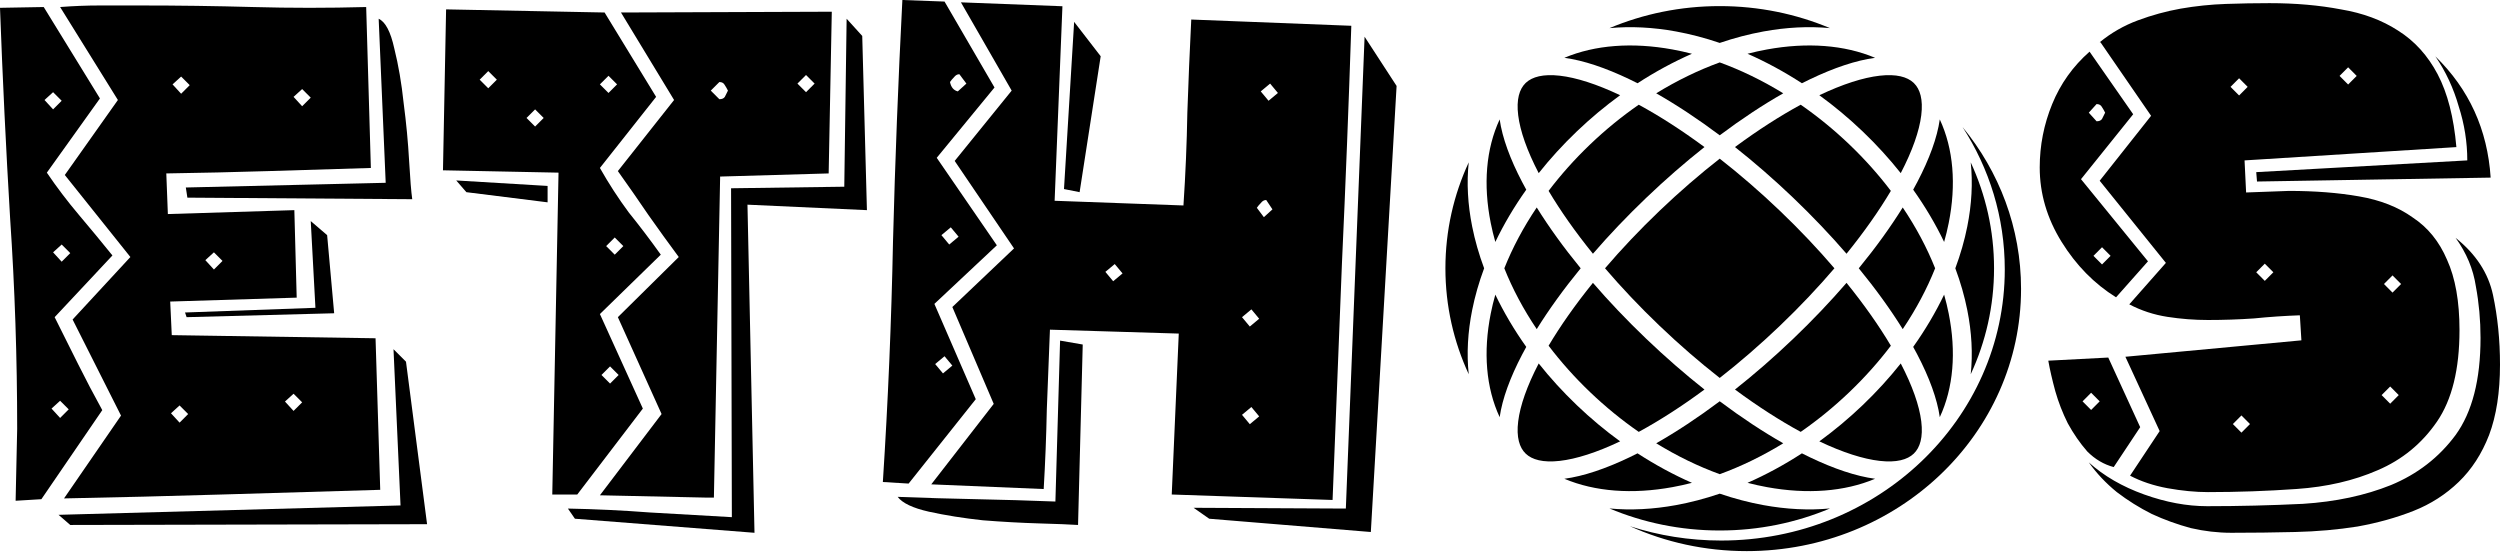 <svg width="571" height="126" viewBox="0 0 571 126" fill="none" xmlns="http://www.w3.org/2000/svg">
<path d="M13.374 117.585L91.481 115.444L89.876 79.758L92.729 82.613L97.544 119.726L16.049 119.904L13.374 117.585ZM42.441 42.823L88.093 41.752L86.488 4.282C88.033 4.996 89.222 7.256 90.054 11.063C91.005 14.869 91.719 19.032 92.194 23.553C92.789 28.073 93.205 32.474 93.442 36.756C93.68 40.92 93.918 43.834 94.156 45.499L42.798 45.142L42.441 42.823ZM72.043 70.301L70.974 50.495L74.718 53.707L76.323 71.55L42.62 72.442L42.263 71.372L72.043 70.301ZM16.584 72.977L29.78 58.703L14.801 39.968L26.927 22.839L13.731 1.606C16.822 1.368 19.854 1.249 22.826 1.249C25.798 1.249 28.829 1.249 31.92 1.249C40.599 1.249 49.218 1.368 57.777 1.606C66.337 1.844 74.956 1.844 83.635 1.606L84.705 38.362C76.858 38.6 69.071 38.838 61.344 39.076C53.617 39.314 45.83 39.492 37.983 39.611L38.34 48.889L67.229 47.997L67.764 67.981L38.875 68.874L39.232 76.546L85.775 77.26L86.844 111.875C74.718 112.232 62.652 112.589 50.644 112.946C38.756 113.302 26.749 113.6 14.623 113.838L27.64 94.924L16.584 72.977ZM9.451 114.016L3.567 114.373L3.923 97.957C3.923 81.78 3.388 65.781 2.318 49.96C1.367 34.02 0.594 17.962 0 1.784L9.986 1.606L22.826 22.482L10.7 39.433C12.958 42.764 15.395 45.975 18.011 49.068C20.626 52.161 23.182 55.254 25.679 58.346L12.483 72.442C14.266 76.011 16.049 79.579 17.832 83.148C19.616 86.716 21.459 90.226 23.361 93.675L9.451 114.016ZM14.088 23.017L12.126 21.055L10.165 22.839L12.126 24.98L14.088 23.017ZM16.049 57.811L14.088 55.848L12.126 57.633L14.088 59.774L16.049 57.811ZM15.693 93.497L13.731 91.534L11.77 93.318L13.731 95.46L15.693 93.497ZM42.976 94.567L41.015 92.605L39.053 94.389L41.015 96.53L42.976 94.567ZM69.012 91.891L67.05 89.928L65.089 91.713L67.05 93.854L69.012 91.891ZM50.823 59.595L48.861 57.633L46.9 59.417L48.861 61.558L50.823 59.595ZM43.333 19.449L41.371 17.486L39.41 19.27L41.371 21.412L43.333 19.449ZM70.974 22.304L69.012 20.341L67.05 22.125L69.012 24.266L70.974 22.304Z" fill="black"/>
<path d="M172.326 121.689L131.312 118.477L129.707 116.157C136.007 116.276 142.249 116.574 148.431 117.049C154.613 117.406 160.854 117.763 167.155 118.12L166.977 43.001L192.834 42.645L193.369 4.282L196.935 8.208L198.005 47.997L170.722 46.748L172.326 121.689ZM186.058 19.092L184.096 17.129L182.134 19.092L184.096 21.055L186.058 19.092ZM166.263 20.698C166.026 20.222 165.788 19.806 165.55 19.449C165.312 18.973 164.896 18.735 164.302 18.735L162.34 20.698L164.302 22.66C164.896 22.66 165.312 22.482 165.55 22.125C165.788 21.649 166.026 21.174 166.263 20.698ZM137.018 113.124L151.106 94.567L141.12 72.442L155.029 58.703C152.651 55.491 150.333 52.28 148.074 49.068C145.815 45.737 143.497 42.407 141.12 39.076L153.959 22.839L141.833 2.855L189.981 2.676L189.267 39.611L164.48 40.325L163.054 113.659H161.627L137.018 113.124ZM142.368 56.205L140.406 54.242L138.445 56.205L140.406 58.168L142.368 56.205ZM140.941 19.27L138.98 17.308L137.018 19.27L138.98 21.233L140.941 19.27ZM139.336 83.683L137.375 85.646L139.336 87.609L141.298 85.646L139.336 83.683ZM124.179 26.943L122.217 24.98L120.255 26.943L122.217 28.905L124.179 26.943ZM113.479 18.2L111.517 16.237L109.556 18.2L111.517 20.163L113.479 18.2ZM101.175 38.898L101.888 2.141L138.088 2.855L149.857 22.125L137.018 38.362C139.039 41.931 141.238 45.321 143.616 48.533C146.113 51.625 148.55 54.837 150.927 58.168L137.018 71.728L146.826 93.318L131.847 112.946H126.14L127.567 39.433L101.175 38.898ZM104.206 41.217L125.07 42.466V46.213L106.524 43.894L104.206 41.217Z" fill="black"/>
<path d="M311.671 8.386L318.982 19.627L313.098 121.51L276.184 118.477L272.618 115.979L307.391 116.157L311.671 8.386ZM256.39 62.45L254.607 60.309L252.467 62.093L254.25 64.234L256.39 62.45ZM304.36 114.195L267.625 112.946L269.23 76.189L239.806 75.297C239.568 81.364 239.33 87.43 239.093 93.497C238.974 99.563 238.736 105.63 238.379 111.697L212.7 110.626L226.966 92.248L217.515 70.123L231.603 56.74L218.05 36.756L231.068 20.698L219.477 0.535L242.659 1.427L240.876 45.856L270.3 46.927C270.775 39.79 271.072 32.712 271.191 25.694C271.429 18.676 271.726 11.598 272.083 4.461L308.64 5.888C308.045 23.969 307.332 42.05 306.5 60.131C305.786 78.092 305.073 96.114 304.36 114.195ZM291.877 21.233L290.094 19.092L287.954 20.876L289.737 23.017L291.877 21.233ZM285.814 70.658L283.674 72.442L285.457 74.583L287.597 72.799L285.814 70.658ZM289.202 45.678C288.727 45.678 288.31 45.916 287.954 46.392C287.597 46.748 287.3 47.105 287.062 47.462L288.667 49.603L290.629 47.819L289.202 45.678ZM285.814 92.962L283.674 94.746L285.457 96.887L287.597 95.103L285.814 92.962ZM245.334 4.996L251.397 12.847L246.582 43.894L243.016 43.18L245.334 4.996ZM218.942 54.064L217.159 51.923L215.019 53.707L216.802 55.848L218.942 54.064ZM220.725 19.092L219.12 16.951C218.645 16.951 218.229 17.189 217.872 17.665C217.515 18.021 217.218 18.378 216.98 18.735C217.218 19.925 217.812 20.638 218.763 20.876L220.725 19.092ZM217.515 83.505L215.732 81.364L213.592 83.148L215.375 85.289L217.515 83.505ZM206.102 0L215.732 0.357L227.145 19.984L213.949 36.043L227.68 56.027L213.414 69.409L222.865 91.177L207.529 110.448L201.644 110.091C202.833 91.653 203.606 73.334 203.962 55.135C204.438 36.816 205.151 18.438 206.102 0ZM241.054 114.551L242.124 77.795L247.296 78.687L246.226 119.904C244.442 119.785 241.47 119.666 237.309 119.547C233.267 119.428 228.987 119.191 224.47 118.834C220.071 118.358 215.97 117.704 212.165 116.871C208.48 116.038 206.102 114.908 205.032 113.481C211.096 113.719 217.099 113.897 223.043 114.016C228.987 114.135 234.991 114.313 241.054 114.551Z" fill="black"/>
<path d="M330.132 61.279C330.132 69.888 332.033 78.075 335.458 85.476C334.958 80.794 335.238 75.85 336.243 70.821C336.872 67.673 337.785 64.479 338.975 61.278C337.785 58.077 336.872 54.884 336.243 51.736C335.238 46.707 334.958 41.764 335.458 37.082C332.033 44.483 330.132 52.67 330.132 61.279Z" fill="black"/>
<path d="M340.487 71.614C338.733 80.395 339.399 88.567 342.524 95.283C343.123 91.082 344.92 86.213 347.649 80.995C347.954 80.413 348.27 79.826 348.599 79.233C345.826 75.329 343.465 71.325 341.533 67.295C341.121 68.745 340.772 70.186 340.487 71.614Z" fill="black"/>
<path d="M343.588 61.278C345.438 65.925 347.913 70.601 350.99 75.17C353.755 70.719 357.128 66.04 361.028 61.278C357.128 56.517 353.755 51.837 350.99 47.386C347.913 51.955 345.438 56.632 343.588 61.278Z" fill="black"/>
<path d="M353.7 78.961C356.394 74.426 359.799 69.578 363.825 64.602C367.5 68.855 371.574 73.146 375.992 77.37C380.396 81.581 384.868 85.465 389.301 88.97C384.099 92.814 379.03 96.067 374.289 98.64C370.457 95.986 366.726 92.955 363.174 89.559C359.631 86.171 356.469 82.614 353.7 78.961Z" fill="black"/>
<path d="M353.7 43.596C356.394 48.131 359.799 52.979 363.825 57.955C367.5 53.701 371.574 49.411 375.992 45.186C380.396 40.976 384.868 37.091 389.301 33.587C384.099 29.742 379.03 26.489 374.289 23.917C370.457 26.57 366.726 29.601 363.174 32.998C359.631 36.385 356.469 39.943 353.7 43.596Z" fill="black"/>
<path d="M379.031 48.16C383.599 43.793 388.226 39.799 392.786 36.236C397.345 39.799 401.972 43.793 406.54 48.16C411.096 52.517 415.263 56.93 418.981 61.278C415.263 65.626 411.096 70.039 406.54 74.396C401.972 78.764 397.345 82.758 392.786 86.321C388.226 82.758 383.599 78.764 379.031 74.396C374.475 70.039 370.308 65.626 366.59 61.278C370.308 56.93 374.475 52.517 379.031 48.16Z" fill="black"/>
<path d="M378.279 21.311C382.927 23.956 387.814 27.179 392.786 30.904C397.757 27.179 402.644 23.956 407.292 21.311C402.522 18.379 397.638 16.02 392.786 14.254C387.933 16.02 383.05 18.379 378.279 21.311Z" fill="black"/>
<path d="M396.27 33.587C401.472 29.742 406.541 26.489 411.282 23.917C415.114 26.57 418.845 29.601 422.397 32.998C425.94 36.385 429.102 39.943 431.871 43.596C429.177 48.131 425.772 52.979 421.747 57.955C418.072 53.701 413.997 49.411 409.579 45.186C405.176 40.976 400.704 37.091 396.27 33.587Z" fill="black"/>
<path d="M399.134 12.278C403.328 14.121 407.495 16.372 411.559 19.014C412.19 18.693 412.816 18.385 413.435 18.088C418.855 15.497 423.91 13.787 428.273 13.204C421.259 10.249 412.735 9.624 403.581 11.296C402.111 11.564 400.627 11.892 399.134 12.278Z" fill="black"/>
<path d="M402.779 7.186C407.989 6.235 413.111 5.964 417.966 6.425C410.262 3.19 401.745 1.394 392.786 1.394C383.827 1.394 375.31 3.19 367.606 6.425C372.46 5.964 377.582 6.235 382.792 7.186C386.088 7.788 389.433 8.664 392.786 9.804C396.138 8.664 399.483 7.788 402.779 7.186Z" fill="black"/>
<path d="M381.99 11.296C372.836 9.624 364.312 10.249 357.298 13.204C361.661 13.787 366.716 15.497 372.136 18.088C372.756 18.385 373.381 18.693 374.013 19.014C378.076 16.372 382.244 14.121 386.437 12.278C384.945 11.892 383.461 11.564 381.99 11.296Z" fill="black"/>
<path d="M360.135 30.023C363.307 26.99 366.624 24.229 370.036 21.749C364.702 19.215 360.014 17.717 356.25 17.29C352.458 16.86 349.978 17.547 348.53 18.888L348.417 18.996C347.022 20.373 346.309 22.725 346.757 26.334C347.203 29.934 348.775 34.426 351.439 39.544C354.043 36.262 356.946 33.073 360.135 30.023Z" fill="black"/>
<path d="M347.649 41.561C344.92 36.343 343.123 31.474 342.524 27.273C339.399 33.989 338.733 42.162 340.487 50.942C340.772 52.37 341.121 53.812 341.533 55.262C343.465 51.232 345.826 47.227 348.599 43.324C348.27 42.731 347.954 42.143 347.649 41.561Z" fill="black"/>
<path d="M455.44 61.279C455.44 52.67 453.538 44.483 450.113 37.081C450.613 41.763 450.333 46.707 449.328 51.736C448.7 54.884 447.786 58.077 446.596 61.278C447.786 64.479 448.7 67.673 449.328 70.821C450.333 75.85 450.613 80.795 450.113 85.477C453.538 78.076 455.44 69.888 455.44 61.279Z" fill="black"/>
<path d="M445.084 71.614C444.799 70.186 444.45 68.745 444.038 67.295C442.106 71.325 439.745 75.329 436.972 79.233C437.301 79.826 437.618 80.413 437.922 80.995C440.651 86.213 442.448 91.082 443.048 95.283C446.172 88.567 446.838 80.395 445.084 71.614Z" fill="black"/>
<path d="M441.984 61.278C440.133 65.925 437.658 70.601 434.582 75.17C431.816 70.719 428.443 66.04 424.543 61.278C428.443 56.517 431.816 51.837 434.582 47.386C437.658 51.955 440.133 56.632 441.984 61.278Z" fill="black"/>
<path d="M438.815 96.223C438.368 92.623 436.796 88.131 434.132 83.012C431.528 86.294 428.625 89.484 425.436 92.533C422.264 95.566 418.948 98.328 415.536 100.807C420.87 103.341 425.557 104.84 429.322 105.266C433.163 105.702 435.658 104.992 437.098 103.615C438.53 102.246 439.268 99.88 438.815 96.223Z" fill="black"/>
<path d="M422.398 89.559C418.845 92.955 415.114 95.986 411.282 98.64C406.541 96.067 401.472 92.814 396.27 88.97C400.704 85.465 405.176 81.581 409.579 77.37C413.997 73.146 418.072 68.855 421.747 64.602C425.772 69.578 429.177 74.426 431.871 78.961C429.102 82.614 425.94 86.171 422.398 89.559Z" fill="black"/>
<path d="M413.435 104.468C412.816 104.172 412.19 103.864 411.559 103.543C407.495 106.184 403.328 108.435 399.134 110.279C400.627 110.665 402.11 110.992 403.581 111.261C412.735 112.933 421.259 112.307 428.273 109.353C423.91 108.77 418.855 107.06 413.435 104.468Z" fill="black"/>
<path d="M407.293 101.245C402.522 104.177 397.638 106.537 392.786 108.302C387.933 106.537 383.05 104.177 378.279 101.245C382.927 98.601 387.814 95.378 392.786 91.653C397.757 95.378 402.644 98.601 407.293 101.245Z" fill="black"/>
<path d="M402.779 115.37C399.483 114.768 396.138 113.893 392.786 112.752C389.433 113.893 386.088 114.768 382.792 115.37C377.581 116.322 372.457 116.593 367.601 116.131C375.307 119.367 383.825 121.164 392.786 121.164C401.746 121.164 410.265 119.367 417.97 116.131C413.114 116.593 407.99 116.322 402.779 115.37Z" fill="black"/>
<path d="M381.99 111.261C372.836 112.933 364.312 112.307 357.298 109.353C361.661 108.77 366.716 107.06 372.136 104.468C372.756 104.172 373.381 103.864 374.013 103.543C378.076 106.184 382.244 108.435 386.437 110.279C384.945 110.665 383.461 110.992 381.99 111.261Z" fill="black"/>
<path d="M360.135 92.533C363.307 95.566 366.624 98.328 370.036 100.807C364.702 103.341 360.014 104.84 356.25 105.266C352.408 105.702 349.913 104.992 348.474 103.615C347.042 102.246 346.303 99.88 346.757 96.223C347.203 92.623 348.775 88.131 351.439 83.012C354.043 86.294 356.946 89.484 360.135 92.533Z" fill="black"/>
<path d="M444.038 55.262C442.106 51.232 439.745 47.227 436.972 43.324C437.301 42.731 437.618 42.143 437.922 41.561C440.651 36.343 442.448 31.474 443.048 27.273C446.172 33.989 446.838 42.162 445.084 50.942C444.799 52.37 444.45 53.812 444.038 55.262Z" fill="black"/>
<path d="M425.436 30.023C428.625 33.073 431.528 36.262 434.132 39.544C436.796 34.426 438.368 29.934 438.815 26.334C439.263 22.718 438.546 20.365 437.146 18.989L437.049 18.895C435.602 17.549 433.12 16.859 429.322 17.29C425.557 17.717 420.87 19.215 415.536 21.749C418.948 24.229 422.264 26.99 425.436 30.023Z" fill="black"/>
<path d="M515.323 39.316L563.529 36.636C563.529 32.466 562.877 28.357 561.572 24.306C560.386 20.137 558.608 16.325 556.236 12.871C563.944 20.375 568.154 29.607 568.865 40.567L515.501 41.46L515.323 39.316ZM547.875 90.24L545.919 88.275L543.962 90.24L545.919 92.206L547.875 90.24ZM546.452 62.902L544.496 64.868L546.452 66.833L548.409 64.868L546.452 62.902ZM513.367 19.839L511.41 17.874L509.453 19.839L511.41 21.805L513.367 19.839ZM513.9 96.852L511.944 94.886L509.987 96.852L511.944 98.817L513.9 96.852ZM519.237 62.187L517.28 60.222L515.323 62.187L517.28 64.153L519.237 62.187ZM512.655 36.636L513.011 43.962L522.794 43.604C528.724 43.604 534.06 44.021 538.804 44.855C543.666 45.689 547.757 47.297 551.077 49.679C554.516 51.943 557.125 55.159 558.904 59.328C560.801 63.498 561.75 68.858 561.75 75.41C561.75 84.344 560.031 91.313 556.592 96.316C553.153 101.319 548.646 105.012 543.073 107.394C537.618 109.776 531.451 111.206 524.573 111.682C517.814 112.159 511.054 112.397 504.295 112.397C501.449 112.397 498.365 112.099 495.045 111.504C491.843 110.908 488.997 109.955 486.507 108.645L493.266 98.46L485.439 81.485L525.64 77.733L525.285 72.015C521.846 72.134 518.347 72.372 514.79 72.73C511.351 72.968 507.852 73.087 504.295 73.087C501.211 73.087 498.128 72.849 495.045 72.372C491.962 71.896 489.056 70.943 486.329 69.513L494.689 60.043L479.569 41.281L491.309 26.451L479.747 9.654H479.569C482.178 7.51 485.084 5.842 488.285 4.651C491.487 3.46 494.749 2.567 498.069 1.971C501.508 1.375 504.947 1.018 508.386 0.899C511.825 0.78 515.145 0.72 518.347 0.72C524.277 0.72 529.732 1.197 534.712 2.15C539.693 2.984 544.021 4.592 547.698 6.974C551.492 9.357 554.516 12.692 556.769 16.98C559.023 21.269 560.446 26.808 561.039 33.598L512.655 36.636ZM566.553 77.197C566.553 73.147 566.197 69.215 565.486 65.403C564.893 61.472 563.351 57.78 560.861 54.325C565.486 58.018 568.332 62.366 569.399 67.369C570.466 72.372 571 77.673 571 83.272C571 89.585 570.17 94.946 568.51 99.353C566.849 103.642 564.537 107.215 561.572 110.074C558.608 112.933 555.169 115.137 551.255 116.686C547.342 118.234 543.073 119.425 538.448 120.259C533.942 120.974 529.198 121.391 524.217 121.51C519.355 121.629 514.493 121.689 509.631 121.689C506.548 121.689 503.465 121.331 500.381 120.617C497.298 119.783 494.333 118.711 491.487 117.4C488.641 115.971 485.973 114.303 483.483 112.397C480.992 110.372 478.858 108.109 477.079 105.607C480.518 108.704 484.728 111.146 489.709 112.933C494.689 114.72 499.492 115.613 504.117 115.613C511.351 115.613 518.644 115.435 525.996 115.077C533.467 114.601 540.167 113.171 546.097 110.789C552.145 108.287 557.066 104.476 560.861 99.353C564.656 94.112 566.553 86.726 566.553 77.197ZM467.829 82.378L481.526 81.664L488.819 97.567L482.771 106.679C480.518 106.084 478.502 104.892 476.723 103.106C475.063 101.2 473.581 99.055 472.276 96.673C471.09 94.291 470.142 91.849 469.43 89.347C468.719 86.726 468.185 84.403 467.829 82.378ZM475.656 91.67L477.613 93.635L479.569 91.67L477.613 89.704L475.656 91.67ZM480.815 25.736C480.577 25.259 480.34 24.842 480.103 24.485C479.866 24.009 479.451 23.77 478.858 23.77L477.079 25.736L478.858 27.701C479.451 27.701 479.866 27.523 480.103 27.165C480.34 26.689 480.577 26.212 480.815 25.736ZM482.06 58.435L480.103 56.469L478.146 58.435L480.103 60.4L482.06 58.435ZM487.218 26.093L475.3 40.924L490.598 59.686L483.305 67.905C478.324 64.808 474.174 60.579 470.853 55.219C467.533 49.858 465.873 44.2 465.873 38.244C465.873 33.241 466.821 28.416 468.719 23.77C470.616 19.125 473.462 15.134 477.257 11.799L487.218 26.093ZM538.27 17.338L536.313 15.372L534.357 17.338L536.313 19.303L538.27 17.338Z" fill="black"/>
<path d="M393.11 123.459C428.888 123.459 457.891 95.738 457.891 61.541C457.891 49.608 454.359 38.463 448.24 29.01C456.614 39.192 461.608 52.032 461.608 65.987C461.608 99.061 433.557 125.873 398.954 125.873C389.41 125.873 380.365 123.833 372.269 120.185C378.809 122.308 385.819 123.459 393.11 123.459Z" fill="black"/>
</svg>
